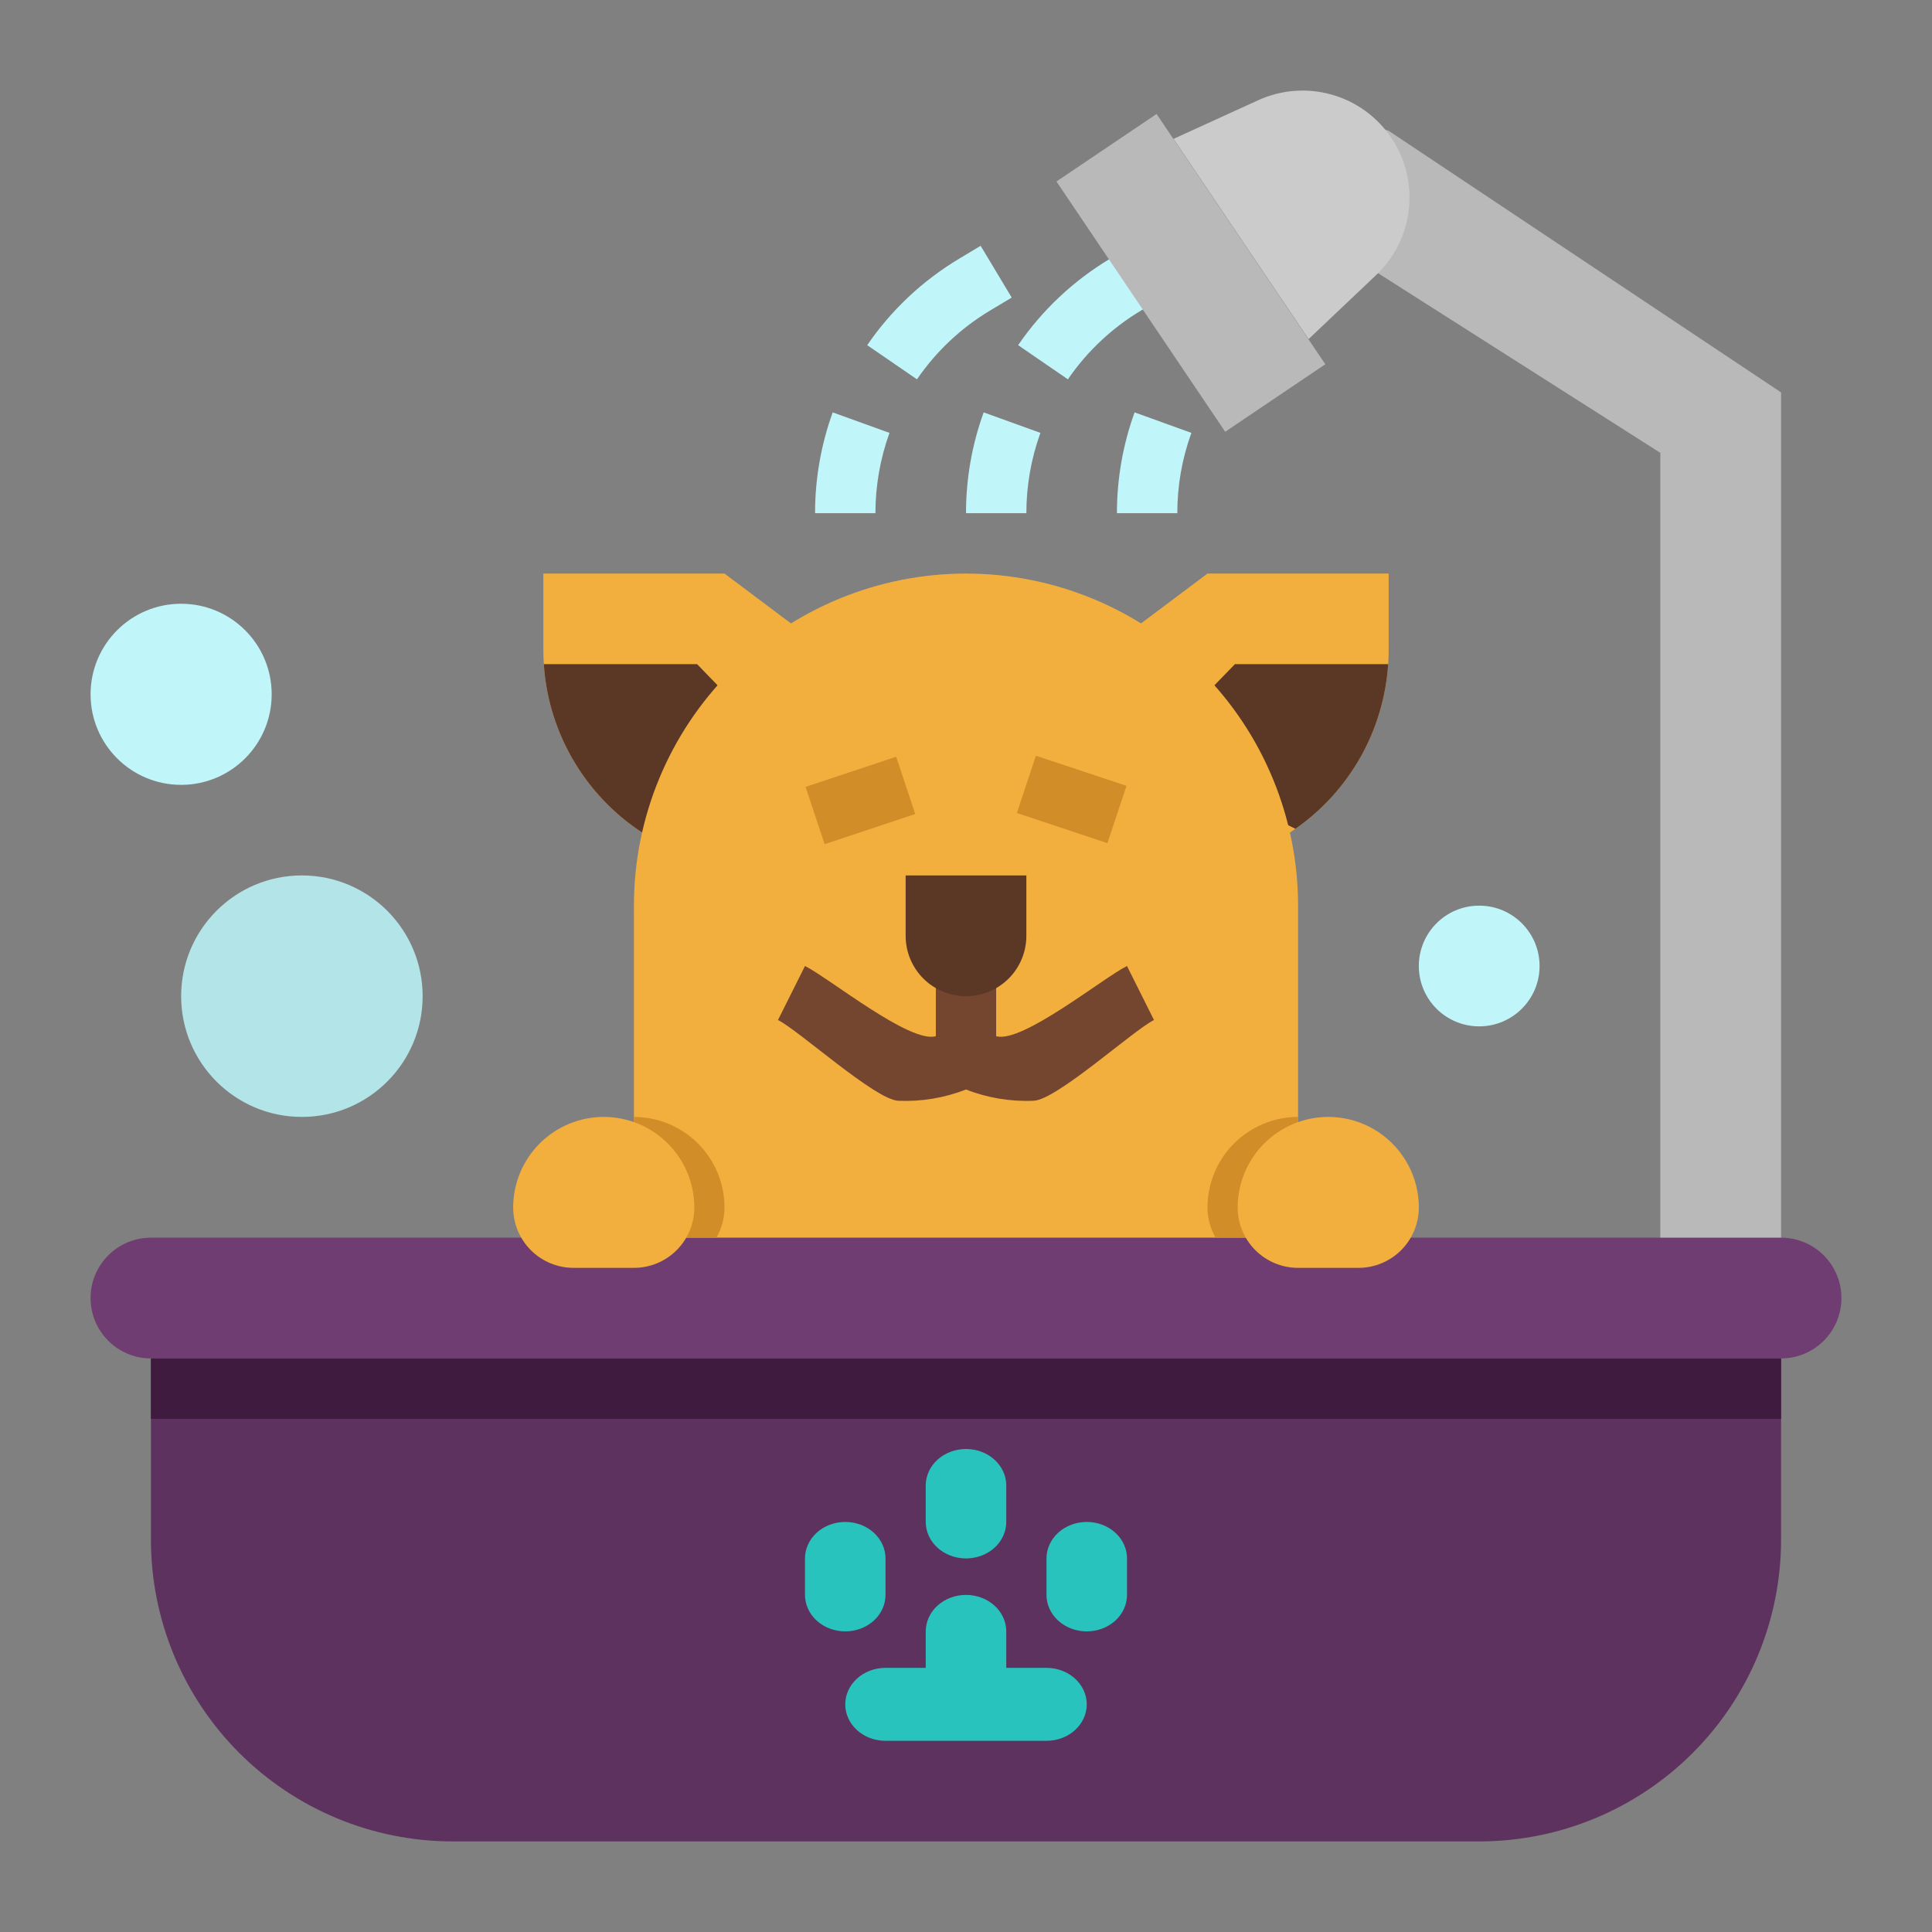 <svg width="50" height="50" viewBox="0 0 50 50" fill="none" xmlns="http://www.w3.org/2000/svg">
<rect x="0" y="0" width="50" height="50" fill="#808080" stroke="none"/>
<path d="M21.875 17.188L17.188 21.875C17.048 21.806 16.912 21.73 16.781 21.649C16.005 21.178 15.353 20.526 14.882 19.75C14.411 18.973 14.134 18.094 14.074 17.188C14.066 17.065 14.062 16.942 14.062 16.818V14.844H18.75L21.875 17.188Z" fill="#F3AF3E"/>
<path d="M20.312 19.531L18.359 20.703L16.781 21.649C16.004 21.178 15.353 20.526 14.882 19.75C14.41 18.973 14.133 18.094 14.074 17.188H18.04L19.927 19.135L20.312 19.531Z" fill="#5B3726"/>
<path d="M35.938 14.844V16.818C35.938 16.942 35.934 17.065 35.926 17.188C35.861 18.172 35.539 19.123 34.993 19.946C34.447 20.768 33.695 21.433 32.812 21.875L28.125 17.188L31.25 14.844H35.938Z" fill="#F3AF3E"/>
<path d="M35.926 17.188C35.87 18.032 35.626 18.854 35.211 19.592C34.795 20.33 34.219 20.965 33.525 21.45L31.25 20.312L29.688 19.531L30.072 19.135L31.96 17.188H35.926Z" fill="#5B3726"/>
<path d="M33.594 23.438V33.594H16.406V23.438C16.406 21.158 17.312 18.972 18.923 17.361C20.535 15.749 22.721 14.844 25 14.844C27.279 14.844 29.465 15.749 31.077 17.361C32.688 18.972 33.594 21.158 33.594 23.438Z" fill="#F3AF3E"/>
<path d="M35.156 3.125L34.375 6.25L42.969 11.719V32.812H46.094V10.156L35.938 3.385L35.156 3.125Z" fill="#B9B9B9"/>
<path d="M46.094 35.156V39.844C46.094 41.916 45.271 43.903 43.806 45.368C42.34 46.833 40.353 47.656 38.281 47.656H11.719C9.647 47.656 7.66 46.833 6.194 45.368C4.729 43.903 3.906 41.916 3.906 39.844V35.156H46.094Z" fill="#5E325F"/>
<path d="M46.094 32.031H3.906C3.043 32.031 2.344 32.731 2.344 33.594C2.344 34.457 3.043 35.156 3.906 35.156H46.094C46.957 35.156 47.656 34.457 47.656 33.594C47.656 32.731 46.957 32.031 46.094 32.031Z" fill="#6F3D71"/>
<path d="M33.866 8.776L30.371 3.594L32.562 2.594C33.158 2.322 33.831 2.27 34.461 2.448C35.092 2.625 35.639 3.021 36.005 3.564C36.371 4.107 36.533 4.762 36.461 5.413C36.39 6.064 36.089 6.668 35.614 7.119L33.866 8.776Z" fill="#CBCBCB"/>
<path d="M20.848 20.365L23.193 19.584L23.686 21.067L21.342 21.848L20.848 20.365Z" fill="#D18D28"/>
<path d="M26.316 21.041L26.809 19.558L29.154 20.338L28.66 21.822L26.316 21.041Z" fill="#D18D28"/>
<path d="M29.865 26.398L29.166 25C28.547 25.308 26.444 27.014 25.781 26.816V25H24.219V26.816C23.556 27.014 21.452 25.308 20.833 25L20.134 26.398C20.671 26.664 22.648 28.461 23.247 28.488C23.845 28.514 24.442 28.415 25 28.196C25.558 28.415 26.155 28.514 26.754 28.487C27.352 28.461 29.329 26.664 29.865 26.398Z" fill="#744630"/>
<path d="M18.75 31.25C18.75 31.524 18.678 31.794 18.541 32.031H16.406V28.906C17.028 28.906 17.624 29.153 18.064 29.593C18.503 30.032 18.75 30.628 18.75 31.25Z" fill="#D18D28"/>
<path d="M33.594 28.906V32.031H31.459C31.322 31.794 31.25 31.524 31.25 31.25C31.25 30.628 31.497 30.032 31.936 29.593C32.376 29.153 32.972 28.906 33.594 28.906Z" fill="#D18D28"/>
<path d="M22.656 13.281H21.094C21.093 12.392 21.248 11.509 21.55 10.672L23.02 11.203C22.779 11.869 22.656 12.573 22.656 13.281Z" fill="#C0F5F9"/>
<path d="M23.731 9.817L22.443 8.933C23.065 8.024 23.877 7.261 24.823 6.695L25.379 6.361L26.183 7.701L25.626 8.035C24.873 8.485 24.227 9.093 23.731 9.817Z" fill="#C0F5F9"/>
<path d="M26.562 13.281H25C25 12.392 25.154 11.509 25.457 10.672L26.926 11.203C26.685 11.869 26.562 12.573 26.562 13.281Z" fill="#C0F5F9"/>
<path d="M27.637 9.817L26.349 8.933C26.972 8.024 27.783 7.261 28.729 6.695L29.285 6.361L30.089 7.701L29.533 8.035C28.78 8.485 28.133 9.093 27.637 9.817Z" fill="#C0F5F9"/>
<path d="M30.469 13.281H28.906C28.906 12.392 29.06 11.509 29.363 10.672L30.833 11.203C30.591 11.869 30.468 12.573 30.469 13.281Z" fill="#C0F5F9"/>
<path d="M7.812 28.906C9.538 28.906 10.938 27.507 10.938 25.781C10.938 24.055 9.538 22.656 7.812 22.656C6.087 22.656 4.688 24.055 4.688 25.781C4.688 27.507 6.087 28.906 7.812 28.906Z" fill="#B3E4E8"/>
<path d="M4.688 20.312C5.982 20.312 7.031 19.263 7.031 17.969C7.031 16.674 5.982 15.625 4.688 15.625C3.393 15.625 2.344 16.674 2.344 17.969C2.344 19.263 3.393 20.312 4.688 20.312Z" fill="#C0F5F9"/>
<path d="M38.281 26.562C39.144 26.562 39.844 25.863 39.844 25C39.844 24.137 39.144 23.438 38.281 23.438C37.418 23.438 36.719 24.137 36.719 25C36.719 25.863 37.418 26.562 38.281 26.562Z" fill="#C0F5F9"/>
<path d="M25 40.332C25.276 40.332 25.541 40.233 25.737 40.056C25.932 39.879 26.042 39.638 26.042 39.388V38.444C26.042 38.194 25.932 37.953 25.737 37.776C25.541 37.599 25.276 37.5 25 37.5C24.724 37.5 24.459 37.599 24.264 37.776C24.068 37.953 23.958 38.194 23.958 38.444V39.388C23.958 39.638 24.068 39.879 24.264 40.056C24.459 40.233 24.724 40.332 25 40.332Z" fill="#29C3BE"/>
<path d="M22.917 41.276V40.332C22.917 40.082 22.807 39.842 22.612 39.664C22.416 39.487 22.151 39.388 21.875 39.388C21.599 39.388 21.334 39.487 21.139 39.664C20.943 39.842 20.833 40.082 20.833 40.332V41.276C20.833 41.526 20.943 41.767 21.139 41.944C21.334 42.121 21.599 42.22 21.875 42.22C22.151 42.22 22.416 42.121 22.612 41.944C22.807 41.767 22.917 41.526 22.917 41.276Z" fill="#29C3BE"/>
<path d="M28.125 39.388C27.849 39.388 27.584 39.487 27.389 39.664C27.193 39.842 27.083 40.082 27.083 40.332V41.276C27.083 41.526 27.193 41.767 27.389 41.944C27.584 42.121 27.849 42.22 28.125 42.22C28.401 42.22 28.666 42.121 28.862 41.944C29.057 41.767 29.167 41.526 29.167 41.276V40.332C29.167 40.082 29.057 39.842 28.862 39.664C28.666 39.487 28.401 39.388 28.125 39.388Z" fill="#29C3BE"/>
<path d="M27.083 43.164H26.042V42.22C26.042 41.97 25.932 41.73 25.737 41.553C25.541 41.376 25.276 41.276 25 41.276C24.724 41.276 24.459 41.376 24.263 41.553C24.068 41.73 23.958 41.97 23.958 42.22V43.164H22.917C22.64 43.164 22.375 43.264 22.18 43.441C21.985 43.618 21.875 43.858 21.875 44.108C21.875 44.358 21.985 44.599 22.18 44.776C22.375 44.953 22.64 45.052 22.917 45.052H27.083C27.36 45.052 27.625 44.953 27.82 44.776C28.015 44.599 28.125 44.358 28.125 44.108C28.125 43.858 28.015 43.618 27.82 43.441C27.625 43.264 27.36 43.164 27.083 43.164Z" fill="#29C3BE"/>
<path d="M16.406 32.812H14.844C14.429 32.812 14.032 32.648 13.739 32.355C13.446 32.062 13.281 31.664 13.281 31.25C13.281 30.628 13.528 30.032 13.968 29.593C14.407 29.153 15.003 28.906 15.625 28.906C16.247 28.906 16.843 29.153 17.282 29.593C17.722 30.032 17.969 30.628 17.969 31.25C17.969 31.664 17.804 32.062 17.511 32.355C17.218 32.648 16.821 32.812 16.406 32.812Z" fill="#F3AF3E"/>
<path d="M35.156 32.812H33.594C33.179 32.812 32.782 32.648 32.489 32.355C32.196 32.062 32.031 31.664 32.031 31.25C32.031 30.628 32.278 30.032 32.718 29.593C33.157 29.153 33.753 28.906 34.375 28.906C34.997 28.906 35.593 29.153 36.032 29.593C36.472 30.032 36.719 30.628 36.719 31.25C36.719 31.664 36.554 32.062 36.261 32.355C35.968 32.648 35.571 32.812 35.156 32.812Z" fill="#F3AF3E"/>
<path d="M25 25.781C24.586 25.781 24.188 25.617 23.895 25.324C23.602 25.031 23.438 24.633 23.438 24.219V22.656H26.562V24.219C26.562 24.633 26.398 25.031 26.105 25.324C25.812 25.617 25.414 25.781 25 25.781Z" fill="#5B3726"/>
<path d="M3.906 35.156H46.094V36.719H3.906V35.156Z" fill="#3E1B3F"/>
<path d="M27.341 4.697L29.932 2.95L34.299 9.427L31.708 11.174L27.341 4.697Z" fill="#B9B9B9"/>
</svg>
